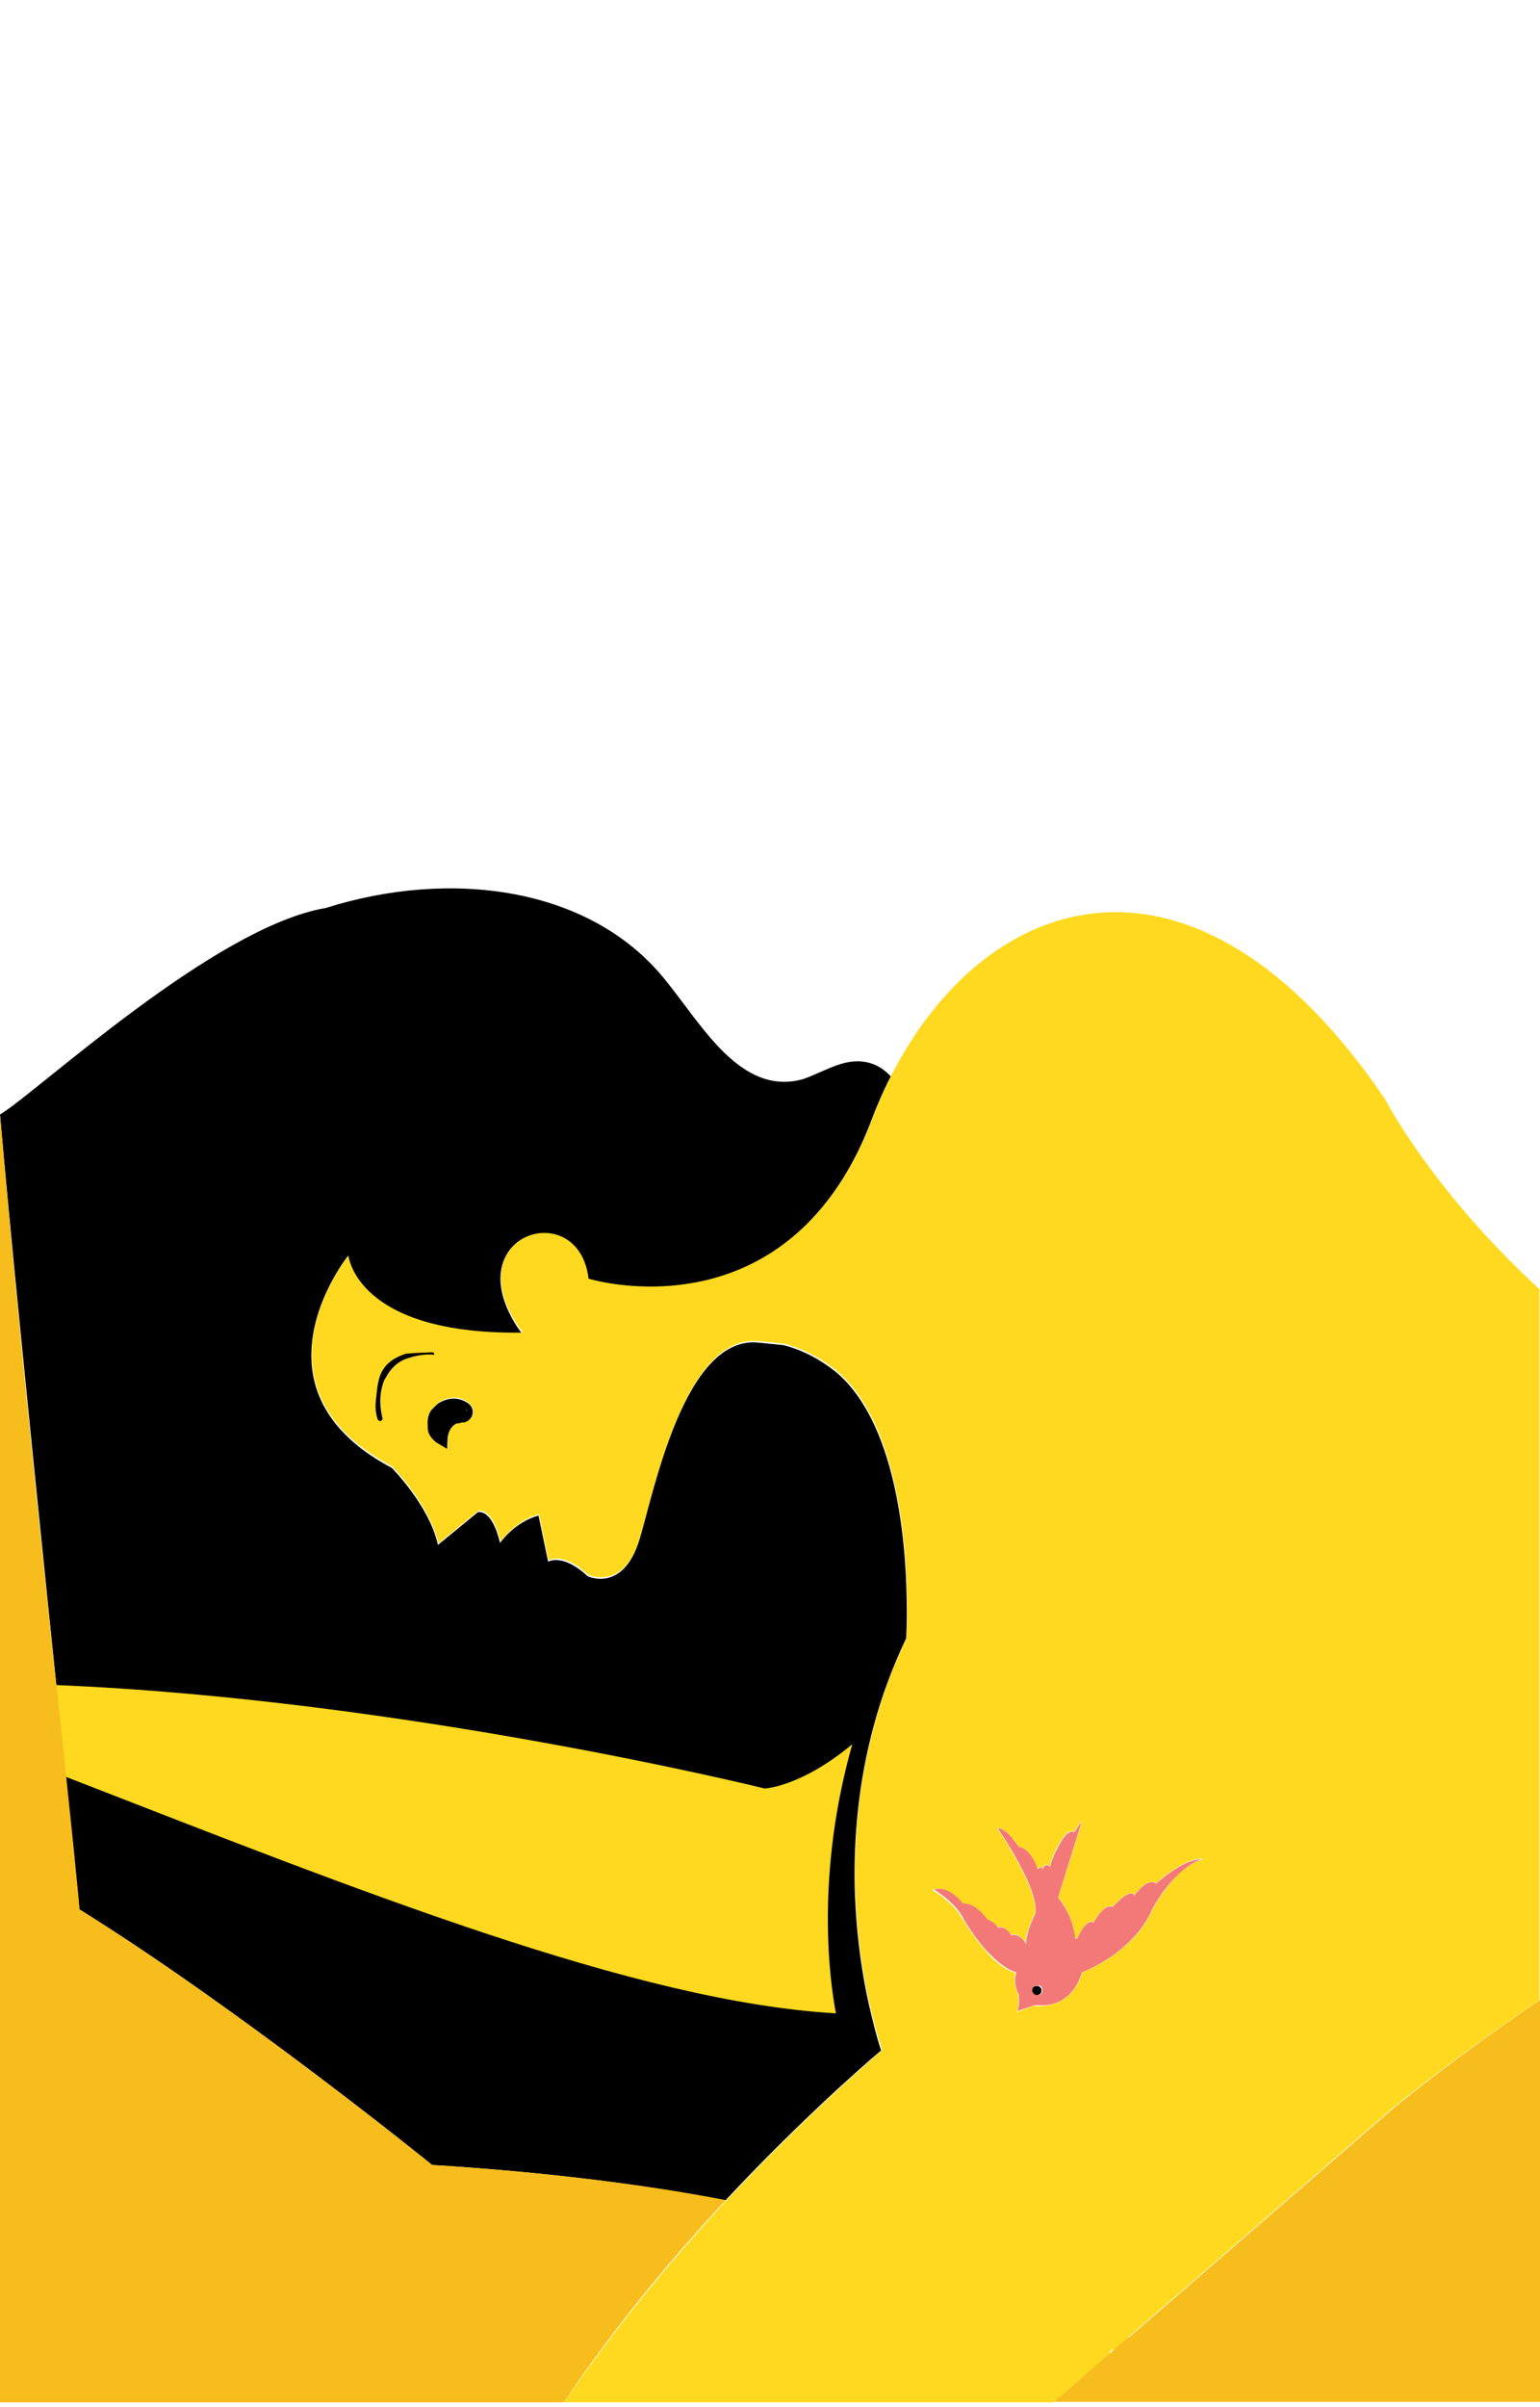 <?xml version="1.0" encoding="utf-8"?>
<!-- Generator: Adobe Illustrator 18.1.1, SVG Export Plug-In . SVG Version: 6.00 Build 0)  -->
<svg version="1.1" id="_x32__1_" xmlns="http://www.w3.org/2000/svg" xmlns:xlink="http://www.w3.org/1999/xlink" x="0px" y="0px"
	 viewBox="0 0 320 500" enable-background="new 0 0 320 500" xml:space="preserve">
<g>
	<path id="hair_3_" d="M176.4,220.6c-3.4,0.6-6.6,2.6-9.7,3.6c-12.8,3.4-20.7-11.1-28.5-20.7c-15.7-19.5-44.9-23-70.5-14.9
		C44.5,192.5,7.7,226.9,0,231.5c4,46,16.5,164.3,16.5,165.1c33.6,20.9,73.3,53.1,73.3,53.1c21.1,1.3,43.1,3.8,60.9,7.4
		c7-7.5,14.9-15.4,23.8-23.6c2.8-2.5,5.6-5.1,8.6-7.6c-0.2-0.5-1-3-2-7.2c-1.5-6-3.2-15.4-3.5-26.8c-0.2-10,0.7-21.5,4-33.6
		c1.6-5.9,3.8-11.9,6.7-18c0,0,0.2-3.2,0.1-8.2c-0.2-12.8-2.4-36.9-14.8-47.2c-0.4-0.3-0.8-0.6-1.2-0.9c-3.3-2.4-6.5-3.8-9.6-4.6
		c-3-0.3-5-0.5-5-0.5c-15.6-1.9-22.1,31.6-25,41.1c-3.4,10.9-10.7,7.4-10.7,7.4c-5.3-4.9-8.2-3-8.2-3l-2-9.6c-5.1,1.4-8,5.7-8,5.7
		c-1.7-7.3-4.6-6.4-4.6-6.4l-8.3,6.8c-1.8-8.2-9.6-16-9.6-16c-12.7-6.7-16.6-15.3-16.7-23c-0.2-11.3,7.6-21,7.6-21s1.6,16.5,36.1,16
		c-0.7-0.9-1.3-1.8-1.9-2.9c-1.9-3.4-2.6-6.4-2.5-8.9c0.5-11,16.6-13,18.2,0.6c0,0,26,8.1,45.4-11.3c5.1-5.1,9.8-12,13.4-21.5
		c1.2-3.2,2.6-6.4,4.1-9.3C182.9,221.2,180,220,176.4,220.6z"/>
	<path id="arm_4_" fill="#FFD91F" d="M173.7,418.2c-1.3-6.8-4.3-28.7,3.4-55.9c-10.7,8.9-18.2,9.2-18.2,9.2s-74.7-18.5-147.4-21.5
		l2,19C74.5,392.7,132.1,415.8,173.7,418.2z"/>
	<path id="man_leg_3_" fill="#F7BD1C" d="M89.8,449.7c0,0-39.8-32.2-73.3-53.1c0-0.7-0.5-5.7-1.3-13.8l-2.3-21.9h0
		C9.3,328,4,277.5,0,231.5c0,0,0,0,0,0v91.9V499h117.2c0.7-1,1.3-2,2-3c7.3-10.6,17.6-24,31.6-39C132.9,453.5,111,451,89.8,449.7z"
		/>
	<path id="eye_1_" d="M96.8,291.2c-1.6-0.9-3.3-0.9-5-0.1c-0.1,0-0.1,0.1-0.2,0.1c-0.4,0.2-0.7,0.4-1,0.7c-0.3,0.3-0.6,0.6-0.9,0.9
		c-0.9,1.1-1,2.7-0.9,4.1c0,1.2,0.9,2.3,1.9,3l2.2,1.3L93,299c0-1.2,0.6-2.4,1.7-3.1c0,0,0,0,0,0c0.2-0.1,0.6,0,0.8-0.1l0.2-0.1
		c0.2-0.1,0.6,0,1.1-0.2c0,0,0,0,0,0l0.2-0.1c0,0,0,0,0,0c0.7-0.4,1.2-1.3,1.2-1.8c0,0,0,0,0,0C98.4,292.4,97.6,291.6,96.8,291.2z
		 M96.7,292.5C96.7,292.5,96.7,292.5,96.7,292.5C96.7,292.5,96.7,292.5,96.7,292.5z M96.8,292.6c0.1,0.1,0.2,0.4,0.2,0.6
		C96.9,293,96.9,292.8,96.8,292.6z"/>
	<path id="back_1_" fill="#FFD91F" d="M231,488.1l0.4,0l2.9-2.5c0,0,0,0,0,0l0,0l55.4-48c0,0,11.7-9.6,30.2-22.2V267.8
		c-22.5-20.7-32.1-39.5-32.1-39.5c-39.4-58-82.8-43.7-102.6-4.9c-1.5,2.9-2.9,6.1-4.1,9.3c-3.6,9.5-8.3,16.4-13.4,21.5
		c-19.5,19.4-45.4,11.4-45.4,11.4c-1.6-13.5-17.7-11.6-18.2-0.7c-0.1,2.5,0.6,5.5,2.5,8.8c0.6,1.1,1.3,2.1,2,3c0,0,0,0-0.1,0
		c0,0,0,0.1,0.1,0.1c-34.6,0.5-36.2-16-36.2-16s-7.8,9.6-7.6,20.9c0.1,7.7,4,16.2,16.7,22.9c0,0,7.7,7.8,9.6,16l8.3-6.8
		c0,0,2.9-0.9,4.6,6.4c0,0,3-4.3,8-5.7l2,9.6c0,0,3-1.9,8.2,3c0,0,7.3,3.5,10.7-7.4c2.9-9.5,9.4-43,25-41.1c0,0,2,0.2,5,0.5
		c3.1,0.8,6.3,2.2,9.6,4.6c0.4,0.3,0.8,0.6,1.2,0.9c12.4,10.3,14.6,34.5,14.8,47.3c0.1,5-0.1,8.3-0.1,8.3c-2.9,6-5.1,12.1-6.7,18
		c-3.3,12-4.2,23.5-4,33.5c0.3,11.3,2,20.7,3.5,26.7c1.1,4.6,2.1,7.3,2.1,7.3c0,0,0,0,0,0c0,0,0,0.1,0,0.1c-2.9,2.6-5.8,5.1-8.6,7.7
		c-8.9,8.2-16.8,16.1-23.8,23.6c-13.9,15-24.2,28.3-31.6,38.9c-0.7,1-1.4,2-2,3h101.6l11.4-9.8C230.7,488.5,231,488.1,231,488.1z
		 M98.3,293.4c0,0.6-0.5,1.4-1.2,1.8c0,0,0,0,0,0l-0.2,0.1c0,0,0,0,0,0c-0.5,0.3-0.8,0.1-1.1,0.2l-0.2,0.1c-0.2,0.1-0.6,0-0.8,0.1
		c0,0,0,0,0,0c-1.2,0.6-1.7,1.9-1.7,3.1l-0.1,2.2l0,0v0l-2.2-1.3c-1-0.7-1.9-1.8-1.9-3c-0.1-1.5-0.1-3,0.9-4.1
		c0.3-0.3,0.6-0.6,0.9-0.9c0.3-0.3,0.6-0.5,1-0.7c0.1,0,0.1-0.1,0.2-0.1c1.6-0.8,3.4-0.8,5,0.1C97.7,291.6,98.5,292.5,98.3,293.4
		C98.3,293.4,98.3,293.4,98.3,293.4z M215.8,416.7c-0.3,0-0.6,0-0.7-0.1c-0.2,0-0.2,0-0.2,0s-2,0.7-3.6,1.3c0,0,0,0,0-0.1
		c0,0,0,0,0,0c0.4-0.8,0.3-3.4,0.3-3.5c0,0-0.1-0.2-0.2-0.4c0,0,0-0.1-0.1-0.1c0-0.1-0.1-0.2-0.1-0.3c0,0,0-0.1,0-0.1
		c-0.3-0.8-0.6-2.1-0.2-3.6c-2.2-0.7-4.3-2.4-6-4.3l0-0.1c-2.9-3.2-4.9-6.7-4.9-6.7s0,0,0,0c0,0,0,0,0,0s0,0-0.1-0.1
		c-0.4-0.7-1.9-3.3-6.2-6c0,0,0,0,0.1,0c0,0-0.1,0-0.1-0.1c3.1-1,6.1,2.9,6.1,2.9s2.2-0.5,5,3.2c0.8,0.3,1.3,0.7,1.7,0.9
		c0.5,0.4,0.7,0.8,0.7,0.8s1.6-0.5,2.7,1.6c1.6-0.6,2.8,1.2,3,1.7c0-0.4,0.1-1.2,0.6-2.7c0.3-0.9,0.8-2.2,1.5-3.7
		c0.2-3.5-2.9-9.4-5.3-13.3l0-0.1c-1.5-2.4-2.6-4-2.6-4s0,0,0.1,0c-0.1-0.1-0.1-0.1-0.1-0.1s1-0.3,3,1.9c0.4,0.5,0.9,1.1,1.4,1.9
		c2.7,0.5,3.9,4.6,3.9,4.6s0.8-0.7,1,0.1c0.7-1.6,1.6-0.5,1.6-0.5s0.2-1.7,1.8-4.4c0.1-0.2,0.2-0.4,0.4-0.7c1.8-3.1,2.8-2.1,2.8-2.1
		l1.8-2.4l-0.1,0.3l0.1-0.2l-5,15.9c1.7,2,2.5,4.2,3,5.8c0,0.1,0.1,0.3,0.1,0.4c0,0,0,0,0,0.1c0.3,1.1,0.4,1.8,0.4,2.1l0.4,0.1
		c0,0,2-4.4,3.4-3.3c2.6-4.4,4-3.3,4-3.3s3.7-4.1,4.5-2.4c3.3-4.1,4.5-2.4,4.5-2.4s5.9-5.5,9.8-5.1c-0.1,0-0.2,0.1-0.4,0.1
		c0.1,0,0.3,0,0.4,0c-2,0.6-3.8,1.8-5.3,3.3c-3.3,3.3-5.4,7.5-5.4,7.5s-2.9,7.9-14.4,12.7C222.9,416.2,218,416.7,215.8,416.7z"/>
	<path id="man_arm_1_" fill="#F7BD1C" d="M320,415.4c-18.5,12.6-30.2,22.3-30.2,22.3l-55.3,47.9c0,0-0.1,0-0.1-0.1l-2.9,2.5l0,0l0,0
		l0,0.1l-1.3,1.1l-11.2,9.7H320V415.4z"/>
	<path id="bird_1_" fill="#F37979" d="M224.8,409.7c11.5-4.8,14.4-12.7,14.4-12.7s2.1-4.3,5.5-7.5c1.4-1.4,3.1-2.6,4.9-3.3
		c-3.9,0-9.4,5.1-9.4,5.1s-1.2-1.8-4.5,2.4c-0.9-1.7-4.5,2.4-4.5,2.4s-1.5-1.1-4,3.3c-1.5-1.1-3.4,3.3-3.4,3.3l-0.4-0.1
		c0,0,0-0.1,0-0.1l0,0c0,0,0-0.8-0.4-2.1c0,0,0,0,0-0.1c0-0.1-0.1-0.3-0.1-0.4c-0.5-1.6-1.4-3.7-3-5.7l0-0.1c0,0,0,0,0-0.1l4.9-15.7
		l-1.6,2.3c0,0-1.1-0.9-2.8,2.1c-0.1,0.2-0.3,0.5-0.4,0.7c-1.6,2.8-1.8,4.4-1.8,4.4s-0.9-1.1-1.6,0.5c-0.1-0.8-1-0.1-1-0.1
		s-1.3-4.2-3.9-4.6c-0.5-0.7-1-1.3-1.4-1.8c0,0,0,0,0-0.1c-1.7-1.9-2.7-2-3-1.9c0.3,0.4,1.4,2,2.6,4c2.4,4,5.5,9.8,5.3,13.4
		c0,0,0,0.1,0,0.1c0,0,0,0,0,0c-0.7,1.5-1.2,2.7-1.5,3.7c-0.6,2-0.5,2.7-0.5,2.7s0,0,0-0.1c0,0.1,0,0.2,0,0.2s-1.3-2.4-3.1-1.8
		c-1.1-2.1-2.7-1.6-2.7-1.6s-0.2-0.3-0.6-0.7l0-0.1c-0.4-0.3-1-0.6-1.7-1c-2.8-3.7-5-3.2-5-3.2s-2.9-3.9-6-2.9
		c4.3,2.7,5.8,5.4,6.1,6c0,0.1,0.1,0.1,0.1,0.2c0.2,0.4,2.2,3.8,4.9,6.7c1.8,1.9,3.8,3.6,6,4.3c-0.5,1.5-0.2,2.9,0.1,3.7
		c0,0,0,0.1,0,0.1c0,0.1,0.1,0.2,0.1,0.3c0,0,0,0.1,0.1,0.1c0.1,0.2,0.2,0.3,0.2,0.3s0,0,0,0c0,0,0,0,0,0s0.2,2.5-0.3,3.5
		c1.6-0.5,3.6-1.2,3.6-1.2s0.1,0,0.3,0c0.2,0,0.4,0,0.8,0C218,416.7,222.9,416.1,224.8,409.7z M215.5,414.4c-0.4-0.1-1-0.7-0.9-1.1
		c0-0.6,0.4-0.9,1.1-0.9c0,0,0.1,0,0.1,0c0.4,0,0.7,0.3,0.8,0.7c0,0,0,0.1,0,0.1c0,0.1,0,0.2,0,0.3c0,0.3-0.1,0.4-0.2,0.5l0,0.1
		C216.2,414.3,215.9,414.4,215.5,414.4C215.5,414.4,215.5,414.4,215.5,414.4C215.5,414.4,215.5,414.4,215.5,414.4z"/>
	<path id="bird_eye_1_" d="M216.2,414.1c0.1-0.1,0.2-0.3,0.2-0.6c0-0.1,0-0.2,0-0.3c-0.1-0.3-0.3-0.6-0.8-0.7c0,0,0,0,0,0
		c-0.6,0-1.1,0.2-1.1,0.9c-0.1,0.4,0.4,0.9,0.8,1c0.3,0,0.6,0,0.7-0.2C216.2,414.2,216.2,414.1,216.2,414.1z"/>
	<path id="eyebrow_1_" d="M89.6,280.9c-1.8,0.1-3.6,0.1-5.3,0.3c-1.8,0.6-3.5,1.5-4.5,3c-1.4,1.9-1.4,4.4-1.7,6.7
		c-0.1,1-0.1,2.2,0.2,3.3c0.1,0.2,0.1,0.8,0.5,0.9c0.1,0.2,0.6,0,0.7-0.4c-0.6-2.4-0.7-4.8,0-7c0.1-0.4,0.3-1.1,0.7-1.6
		c0.9-1.8,2.5-3.3,4.3-3.9c1.8-0.6,3.7-1,5.7-0.8C90.4,281.1,89.9,280.8,89.6,280.9z"/>
</g>
</svg>
